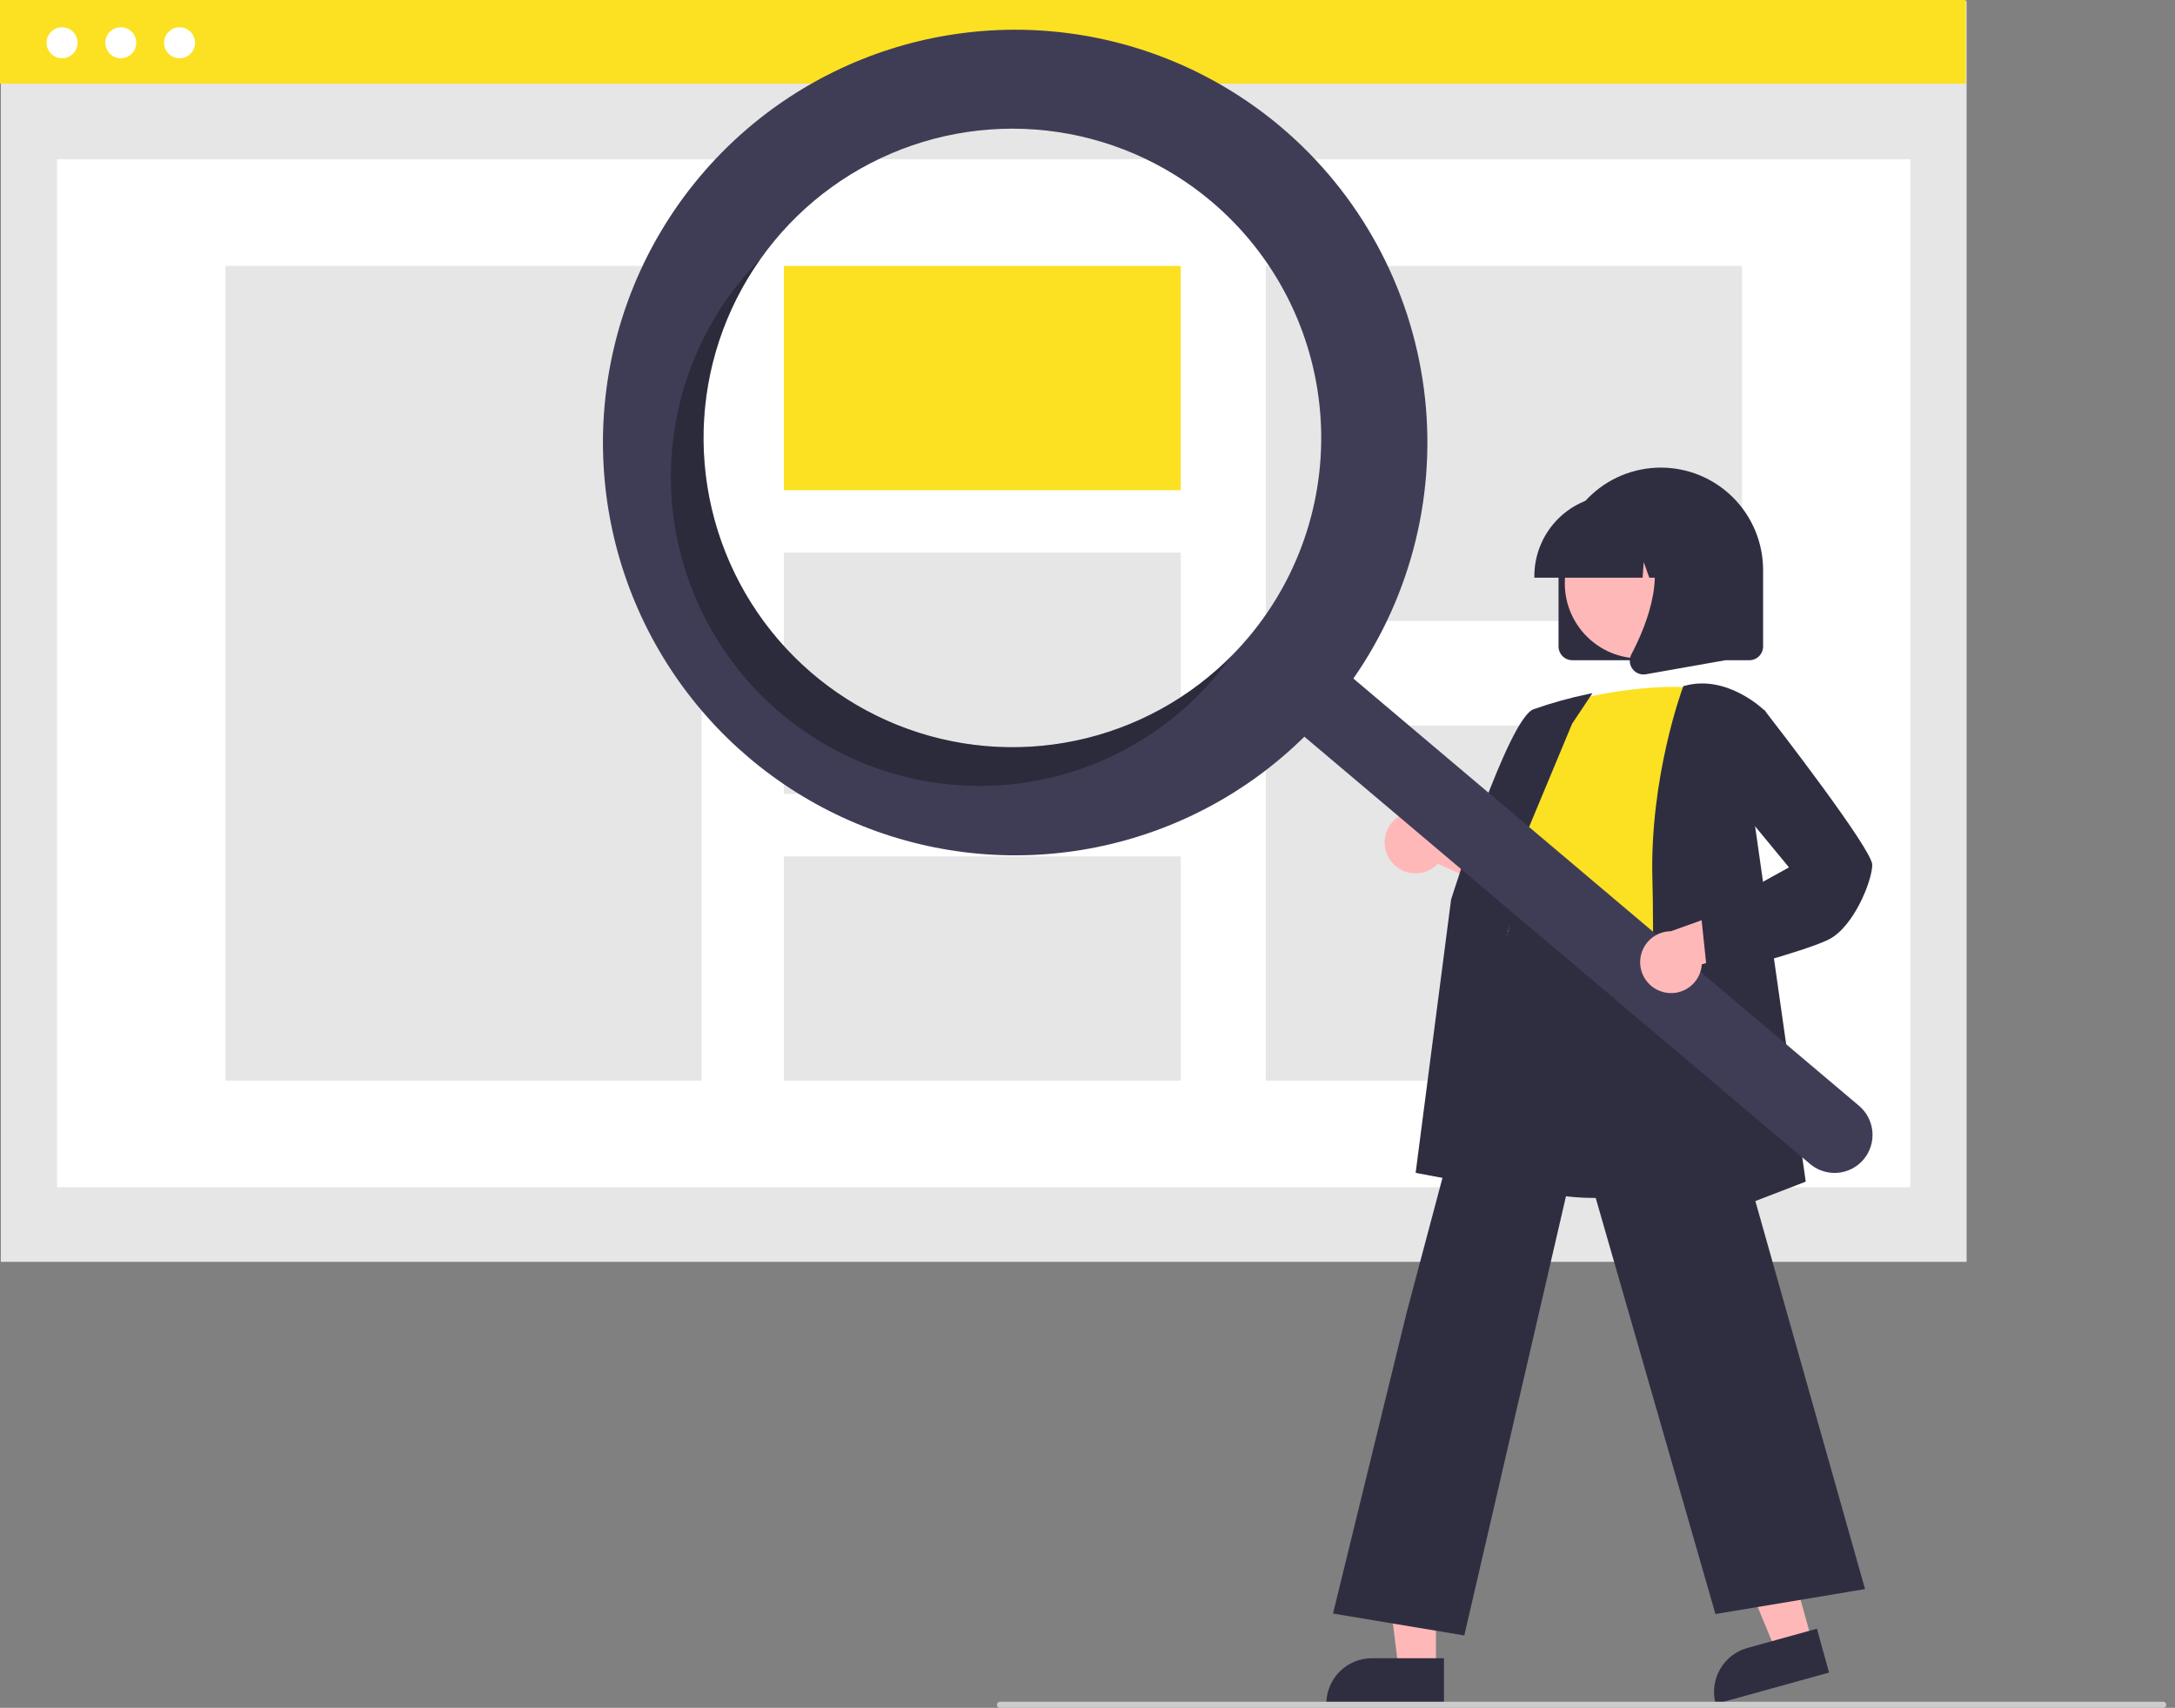 <svg width="242" height="190" viewBox="0 0 242 190" fill="none" xmlns="http://www.w3.org/2000/svg">
<rect x="0" y="0" width="242" height="190" fill="#808080" stroke="none"/>
<g clip-path="url(#clip0)">
<path d="M218.813 0.123H0.093V140.382H218.813V0.123Z" fill="#E6E6E6"/>
<path d="M212.559 17.717H6.348V132.086H212.559V17.717Z" fill="white"/>
<path d="M218.72 0H0V9.304H218.72V0Z" fill="#FBE122"/>
<path d="M6.906 6.482C7.857 6.482 8.628 5.71 8.628 4.758C8.628 3.805 7.857 3.033 6.906 3.033C5.955 3.033 5.184 3.805 5.184 4.758C5.184 5.71 5.955 6.482 6.906 6.482Z" fill="white"/>
<path d="M13.442 6.482C14.393 6.482 15.164 5.71 15.164 4.758C15.164 3.805 14.393 3.033 13.442 3.033C12.491 3.033 11.72 3.805 11.72 4.758C11.72 5.71 12.491 6.482 13.442 6.482Z" fill="white"/>
<path d="M19.979 6.482C20.93 6.482 21.701 5.71 21.701 4.758C21.701 3.805 20.93 3.033 19.979 3.033C19.028 3.033 18.257 3.805 18.257 4.758C18.257 5.71 19.028 6.482 19.979 6.482Z" fill="white"/>
<path d="M78.072 29.584H25.085V120.22H78.072V29.584Z" fill="#E6E6E6"/>
<path d="M131.373 29.584H87.218V54.533H131.373V29.584Z" fill="#FBE122"/>
<path d="M131.373 61.48H87.218V88.324H131.373V61.48Z" fill="#E6E6E6"/>
<path d="M131.373 95.269H87.218V120.218H131.373V95.269Z" fill="#E6E6E6"/>
<path d="M193.823 29.584H140.836V69.083H193.823V29.584Z" fill="#E6E6E6"/>
<path d="M193.823 80.721H140.836V120.219H193.823V80.721Z" fill="#E6E6E6"/>
<path d="M173.41 71.92V63.416C173.41 60.394 174.609 57.496 176.743 55.359C178.877 53.222 181.772 52.022 184.79 52.022C187.808 52.022 190.703 53.222 192.837 55.359C194.971 57.496 196.17 60.394 196.17 63.416V71.92C196.17 72.326 196.008 72.715 195.722 73.001C195.435 73.288 195.047 73.45 194.641 73.45H174.939C174.534 73.45 174.145 73.288 173.858 73.001C173.572 72.715 173.411 72.326 173.41 71.92Z" fill="#2F2E41"/>
<path d="M201.617 182.582L197.603 183.694L191.408 168.722L197.332 167.08L201.617 182.582Z" fill="#FFB8B8"/>
<path d="M194.419 183.341L202.16 181.196L203.508 186.076L190.894 189.572C190.717 188.931 190.667 188.261 190.749 187.601C190.83 186.941 191.04 186.304 191.368 185.725C191.695 185.147 192.133 184.638 192.656 184.229C193.18 183.82 193.779 183.518 194.419 183.341V183.341Z" fill="#2F2E41"/>
<path d="M159.77 185.672H155.606L153.624 169.588H159.771L159.77 185.672Z" fill="#FFB8B8"/>
<path d="M152.631 184.482H160.663V189.546H147.574C147.574 188.881 147.705 188.223 147.959 187.608C148.213 186.994 148.586 186.436 149.055 185.966C149.525 185.495 150.082 185.122 150.696 184.868C151.31 184.613 151.967 184.482 152.631 184.482V184.482Z" fill="#2F2E41"/>
<path d="M154.749 95.783C155.046 96.185 155.427 96.516 155.867 96.755C156.306 96.993 156.792 97.132 157.29 97.161C157.789 97.191 158.288 97.111 158.752 96.927C159.216 96.743 159.634 96.459 159.977 96.095L171.048 101.081L170.041 94.846L159.682 91.067C159.034 90.531 158.212 90.251 157.372 90.281C156.532 90.312 155.732 90.65 155.123 91.231C154.515 91.812 154.141 92.597 154.072 93.436C154.003 94.275 154.244 95.11 154.749 95.783H154.749Z" fill="#FFB8B8"/>
<path d="M177.751 133.281C174.272 133.281 170.672 132.762 167.645 131.219C166.038 130.416 164.615 129.289 163.463 127.91C162.311 126.531 161.455 124.929 160.95 123.203C159.373 118.203 161.361 113.291 163.284 108.541C164.476 105.598 165.601 102.818 165.893 100.077L165.995 99.105C166.45 94.735 166.843 90.96 169.017 89.545C170.145 88.811 171.66 88.769 173.651 89.417L192.35 95.499L191.662 131.04L191.549 131.078C191.451 131.111 184.859 133.281 177.751 133.281Z" fill="#2F2E41"/>
<path d="M173.325 78.35C173.325 78.35 182.496 75.629 189.63 76.649C189.63 76.649 185.554 99.098 186.913 106.581C188.271 114.064 163.303 109.472 168.399 102.329L170.097 93.826C170.097 93.826 166.7 90.424 169.758 86.343L173.325 78.35Z" fill="#FBE122"/>
<path d="M168.814 132.605L157.51 130.483L161.456 100.072C161.722 99.223 167.835 79.955 170.612 78.912C172.628 78.201 174.69 77.628 176.783 77.196L177.185 77.115L174.918 80.52L165.894 102.171L168.814 132.605Z" fill="#2F2E41"/>
<path d="M162.924 181.947L148.318 179.509L156.515 145.997L168.711 100.168L168.831 100.982C168.841 101.042 169.98 107.029 186.887 104.373L187.035 104.35L187.076 104.495L207.51 176.787L190.868 179.564L175.689 126.82L162.924 181.947Z" fill="#2F2E41"/>
<path d="M183.167 138.296L183.176 138.039C183.186 137.753 184.191 109.34 183.855 97.914C183.519 86.448 187.226 76.519 187.263 76.419L187.294 76.34L187.376 76.316C192.172 74.944 196.333 79.039 196.375 79.081L196.433 79.139L195.067 90.424L200.915 131.459L183.167 138.296Z" fill="#2F2E41"/>
<path d="M182.452 73.251C187.06 73.251 190.795 69.511 190.795 64.897C190.795 60.283 187.06 56.543 182.452 56.543C177.844 56.543 174.108 60.283 174.108 64.897C174.108 69.511 177.844 73.251 182.452 73.251Z" fill="#FFB8B8"/>
<path d="M170.717 64.096C170.719 61.706 171.669 59.415 173.356 57.725C175.044 56.035 177.332 55.085 179.719 55.082H181.417C183.804 55.085 186.092 56.035 187.78 57.725C189.467 59.415 190.417 61.706 190.419 64.096V64.266H186.83L185.606 60.833L185.361 64.266H183.506L182.888 62.534L182.764 64.266H170.717V64.096Z" fill="#2F2E41"/>
<path d="M181.63 74.406C181.462 74.177 181.361 73.906 181.34 73.622C181.319 73.339 181.378 73.056 181.511 72.805C183.311 69.377 185.831 63.042 182.486 59.136L182.245 58.855H191.956V73.454L183.135 75.013C183.045 75.029 182.955 75.037 182.864 75.037C182.623 75.037 182.386 74.98 182.171 74.87C181.957 74.76 181.772 74.601 181.63 74.406Z" fill="#2F2E41"/>
<path d="M142.531 14.133C135.736 8.391 127.42 4.751 118.597 3.656C109.773 2.56 100.821 4.056 92.831 7.962C84.841 11.867 78.157 18.014 73.592 25.654C69.027 33.294 66.779 42.098 67.12 50.994C67.461 59.89 70.377 68.496 75.513 75.763C80.65 83.03 87.785 88.645 96.05 91.926C104.316 95.207 113.356 96.011 122.07 94.241C130.784 92.472 138.796 88.204 145.132 81.958L201.392 129.491C202.248 130.216 203.357 130.571 204.474 130.477C205.591 130.383 206.625 129.849 207.349 128.992C208.073 128.135 208.427 127.025 208.333 125.906C208.239 124.788 207.706 123.752 206.85 123.028L206.844 123.023L150.583 75.489C157.119 66.097 159.916 54.599 158.427 43.249C156.937 31.899 151.268 21.516 142.531 14.133V14.133ZM138.904 70.912C134.522 76.113 128.697 79.895 122.167 81.782C115.636 83.668 108.694 83.573 102.218 81.509C95.742 79.445 90.022 75.504 85.783 70.185C81.544 64.866 78.975 58.408 78.401 51.627C77.827 44.846 79.274 38.047 82.56 32.09C85.845 26.133 90.821 21.284 96.858 18.159C102.895 15.033 109.722 13.77 116.476 14.53C123.23 15.289 129.608 18.037 134.802 22.425H134.802C138.251 25.339 141.093 28.905 143.166 32.919C145.238 36.932 146.501 41.315 146.882 45.818C147.263 50.32 146.755 54.853 145.386 59.159C144.017 63.465 141.815 67.458 138.904 70.912V70.912Z" fill="#3F3D56"/>
<path opacity="0.3" d="M90.481 75.017C83.888 69.447 79.629 61.598 78.549 53.029C77.469 44.46 79.646 35.797 84.649 28.762C83.992 29.424 83.357 30.118 82.744 30.843C79.834 34.297 77.631 38.29 76.263 42.596C74.894 46.901 74.385 51.435 74.766 55.937C75.147 60.44 76.41 64.823 78.483 68.836C80.555 72.85 83.397 76.416 86.846 79.33C90.295 82.243 94.284 84.449 98.584 85.819C102.884 87.19 107.411 87.699 111.908 87.318C116.404 86.936 120.782 85.672 124.79 83.596C128.799 81.521 132.36 78.675 135.27 75.222C135.882 74.496 136.458 73.752 136.999 72.991C130.914 79.113 122.752 82.719 114.135 83.095C105.517 83.47 97.073 80.587 90.481 75.017V75.017Z" fill="black"/>
<path d="M185.131 110.387C185.616 110.506 186.121 110.517 186.611 110.419C187.1 110.321 187.563 110.117 187.965 109.82C188.368 109.524 188.7 109.143 188.94 108.705C189.179 108.266 189.32 107.78 189.351 107.281L201.048 104.03L196.293 99.879L185.915 103.602C185.074 103.605 184.263 103.916 183.636 104.477C183.009 105.038 182.61 105.81 182.513 106.646C182.416 107.482 182.629 108.325 183.112 109.015C183.594 109.704 184.313 110.192 185.131 110.387V110.387Z" fill="#FFB8B8"/>
<path d="M189.992 108.666L189.28 101.895L199.051 96.498L192.681 88.776L193.72 80.103L196.309 78.992L196.389 79.096C197.61 80.667 208.314 94.498 208.314 96.207C208.314 97.963 206.266 103.12 203.465 104.523C200.762 105.876 190.614 108.506 190.183 108.617L189.992 108.666Z" fill="#2F2E41"/>
<path d="M240.689 190.001H111.264C111.173 190.001 111.087 189.965 111.023 189.901C110.96 189.837 110.924 189.751 110.924 189.66C110.924 189.57 110.96 189.484 111.023 189.42C111.087 189.356 111.173 189.32 111.264 189.32H240.689C240.779 189.32 240.866 189.356 240.93 189.42C240.993 189.484 241.029 189.57 241.029 189.66C241.029 189.751 240.993 189.837 240.93 189.901C240.866 189.965 240.779 190.001 240.689 190.001Z" fill="#CCCCCC"/>
</g>
<defs>
<clipPath id="clip0">
<rect width="241.029" height="190" fill="white"/>
</clipPath>
</defs>
</svg>
